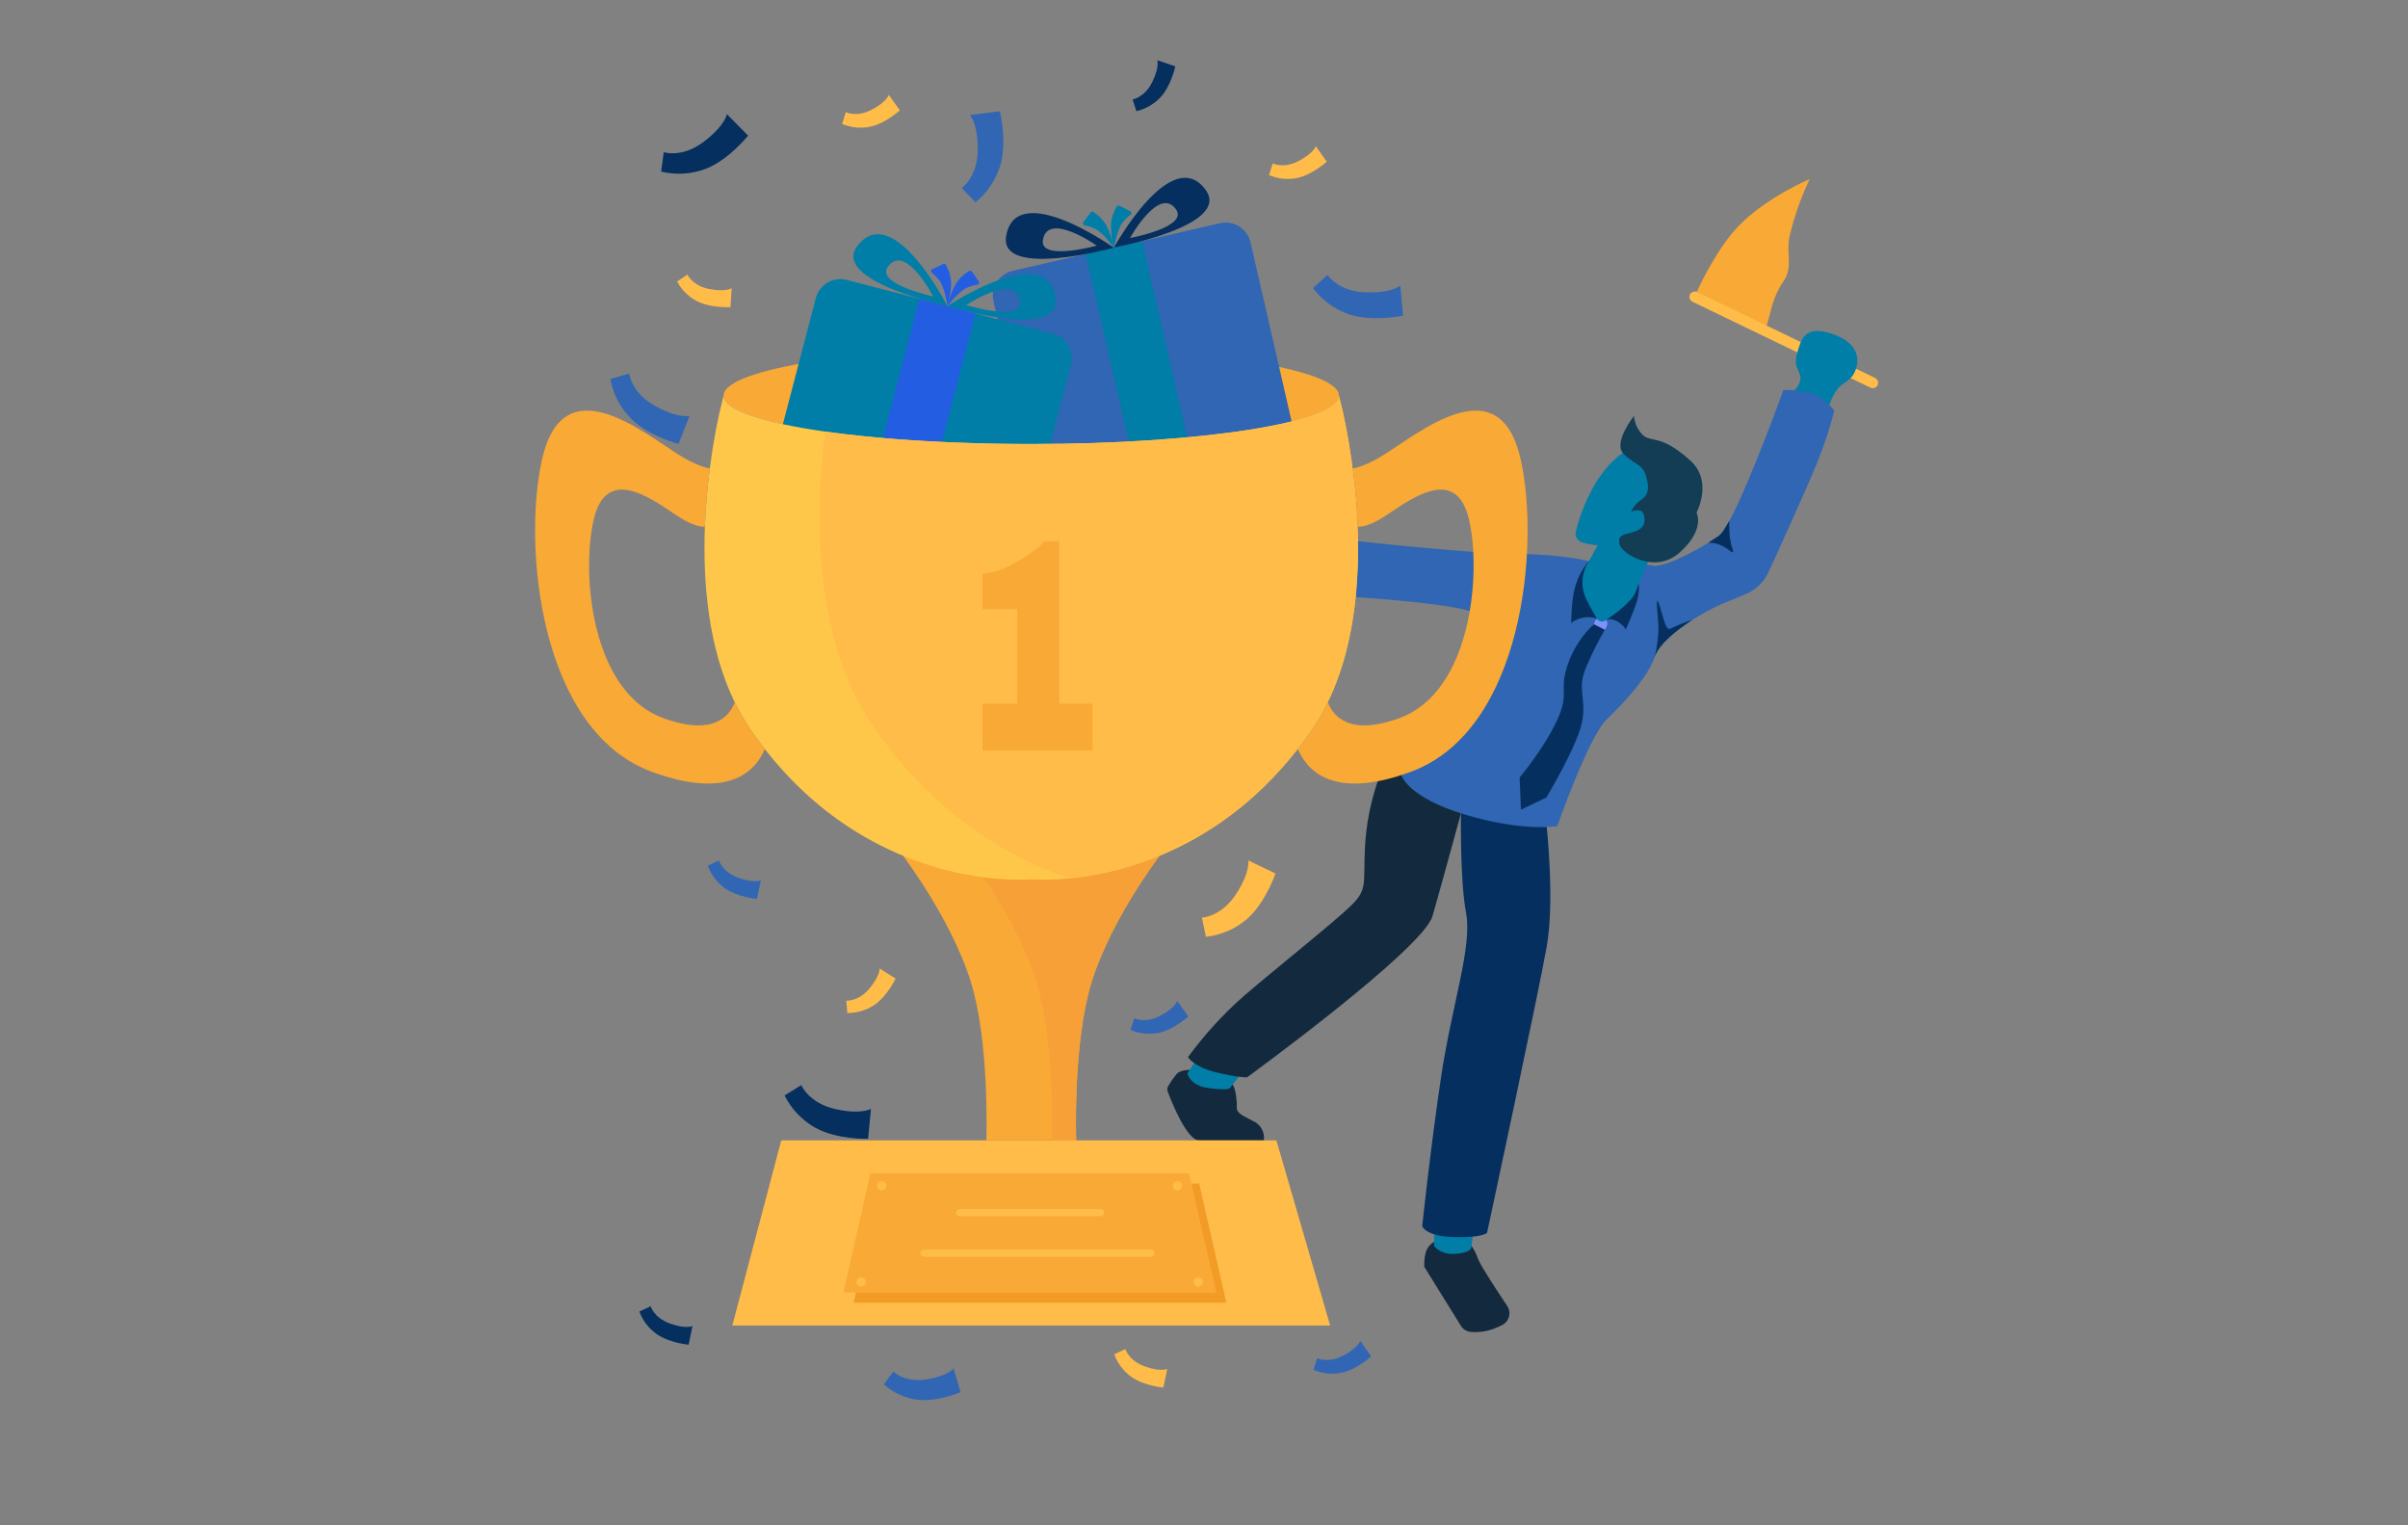 <?xml version="1.0" encoding="UTF-8"?>
<svg width="600px" height="380px" viewBox="0 0 600 380" version="1.1" xmlns="http://www.w3.org/2000/svg" xmlns:xlink="http://www.w3.org/1999/xlink">
    <rect x="0" y="0" width="600" height="380" fill="#808080" stroke="none"/>
    <!-- Generator: Sketch 53.2 (72643) - https://sketchapp.com -->
    <title>illustration4</title>
    <desc>Created with Sketch.</desc>
    <g id="Landing-Page" stroke="none" stroke-width="1" fill="none" fill-rule="evenodd">
        <g id="Landing-Page-Desktop-HD" transform="translate(-747, -2278)">
            <g id="Section-4-:-Publisher" transform="translate(0, 2150)">
                <g id="Group-11" transform="translate(154, 34)">
                    <g id="illustration4" transform="translate(593, 94)">
                        <rect id="Rectangle" fill="#FFFFFF" opacity="0.01" x="0" y="0" width="600" height="380"></rect>
                        <g id="Business-Achievement" transform="translate(132, 15)" fill-rule="nonzero">
                            <path d="M225.322,294.395 C224.212,295.031 223.427,296.111 223.166,297.363 C222.933,298.425 222.839,299.512 222.886,300.598 L232.006,315.287 C232.539,316.151 233.446,316.715 234.457,316.811 C236.38,316.983 238.317,316.726 240.127,316.056 C240.931,315.775 241.71,315.427 242.456,315.014 C243.244,314.569 243.812,313.815 244.022,312.934 C244.232,312.053 244.066,311.125 243.563,310.372 C241.205,306.836 236.9,300.31 236.261,298.592 C235.885,297.453 235.342,296.375 234.651,295.394 L225.322,294.395 Z" id="Path" fill="#13293D"></path>
                            <path d="M164.435,251.54 C164.435,251.54 162.164,251.475 161.158,252.589 C160.402,253.51 159.715,254.486 159.103,255.507 C158.84,255.94 158.787,256.468 158.959,256.945 C160.008,259.726 163.753,269.09 166.793,269.09 L182.92,269.09 C183.196,267.025 182.053,265.031 180.131,264.225 C176.725,262.55 176.114,262.069 176.171,260.71 C176.229,259.352 175.855,255.867 175.101,255.227 C174.346,254.587 164.435,251.54 164.435,251.54 Z" id="Path" fill="#13293D"></path>
                            <path d="M225.322,292.505 L225.322,295.38 C225.322,295.38 226.674,297.443 230.13,297.385 C233.587,297.328 234.543,296.127 234.543,296.127 L234.967,293.109 L230.303,291.441 L225.322,292.505 Z" id="Path" fill="#007EA7"></path>
                            <path d="M165.535,249.837 L163.86,252.388 C163.86,252.388 164.349,255.363 168.891,256.032 C173.433,256.7 174.36,256.183 174.36,256.183 L176.667,253.243 C176.667,253.243 173.131,249.65 172.873,249.485 C172.614,249.319 165.535,249.837 165.535,249.837 Z" id="Path" fill="#007EA7"></path>
                            <path d="M211.294,179.628 C209.466,184.963 208.392,190.527 208.103,196.158 C207.657,205.386 208.821,206.572 204.509,210.74 C200.197,214.909 185.766,226.386 177.846,233.192 C172.698,237.737 168.057,242.826 164.004,248.371 C164.004,248.371 165.341,250.714 170.868,252.108 C176.394,253.502 178.737,253.387 178.737,253.387 C178.737,253.387 222.577,221.47 224.941,213.213 C227.306,204.955 232.021,187.634 232.021,187.634 L222.599,171.694 L211.775,172.808 L211.294,179.628 Z" id="Path" fill="#13293D"></path>
                            <path d="M232.021,187.634 C232.021,187.634 231.755,204.286 233.314,212.544 C234.874,220.802 229.721,235.542 227.062,253.394 C224.402,271.246 222.376,290.443 222.376,290.443 C222.376,290.443 223.044,292.972 230.188,293.195 C237.332,293.418 238.525,292.153 238.525,292.153 C238.525,292.153 251.396,232.186 253.401,220.802 C255.407,209.418 253.401,191.034 253.401,191.034 L238.309,186.003 L232.021,187.634 Z" id="Path" fill="#052F5F"></path>
                            <path d="M290.773,57.725 C290.773,57.725 295.473,47.218 301.172,41.332 C308.201,34.08 318.917,29.617 318.917,29.617 C316.806,34.046 315.16,38.683 314.008,43.452 C312.873,48.059 314.907,51.444 312.406,55.066 C310.372,58.005 309.653,60.643 308.87,63.769 C308.086,66.895 307.648,67.449 307.648,67.449 L290.773,57.725 Z" id="Path" fill="#F9A935"></path>
                            <path d="M334.613,81.7 C334.411,81.701 334.212,81.654 334.031,81.564 L289.63,60.14 C289.02,59.788 288.784,59.025 289.09,58.391 C289.396,57.756 290.14,57.466 290.795,57.725 L335.217,79.156 C335.783,79.425 336.086,80.051 335.946,80.662 C335.806,81.272 335.261,81.704 334.634,81.7 L334.613,81.7 Z" id="Path" fill="#FFBC48"></path>
                            <path d="M315.007,82.333 C315.007,82.333 317.084,80.478 316.538,78.56 C315.992,76.641 314.878,75.994 315.819,72.875 C316.761,69.756 317.523,65.939 324.192,68.067 C330.861,70.194 331.465,74.24 330.366,77.137 C329.266,80.033 327.491,80.011 325.996,81.729 C324.991,83.03 324.237,84.507 323.775,86.084 C323.775,86.084 321.511,86.925 321.238,86.803 C320.965,86.681 315.007,82.333 315.007,82.333 Z" id="Path" fill="#007EA7"></path>
                            <path d="M325.054,87.292 C323.952,91.578 322.574,95.789 320.929,99.897 C318.831,105.187 311.982,120.286 308.711,127.43 C307.59,129.914 305.577,131.887 303.07,132.957 C301.223,133.74 299.067,134.646 297.378,135.307 C294.71,136.461 292.145,137.839 289.709,139.425 L289.709,139.425 C285.62,142.063 281.43,145.469 280.367,148.516 L280.367,148.516 C278.505,153.878 272.705,159.972 268.242,164.328 C263.779,168.683 256.025,190.811 256.025,190.811 C256.025,190.811 247.695,192.306 233.185,187.987 C218.675,183.667 217.165,178.105 217.165,178.105 L220.04,170.127 L242.492,140.812 C242.492,140.812 240.853,138.879 233.192,136.946 C225.531,135.012 205.817,133.747 205.817,133.747 L202.461,122.328 L206.407,119.834 C206.407,119.834 235.154,122.982 246.366,123.032 C257.577,123.082 263.923,124.814 263.923,124.814 L273.985,125.49 C275.979,125.42 277.974,125.569 279.935,125.935 C282.321,126.424 289.149,123.003 293.734,120.186 C294.711,119.575 295.595,118.993 296.307,118.49 C297.018,117.987 297.888,116.657 298.923,114.738 C304.047,105.287 312.377,82.131 312.377,82.131 C314.753,82.096 317.122,82.414 319.406,83.073 C322.69,84.137 325.054,87.292 325.054,87.292 Z" id="Path" fill="#3066B3"></path>
                            <path d="M265.914,139.181 C265.914,139.181 265.346,138.685 263.255,138.771 C261.891,138.868 260.588,139.368 259.51,140.208 C259.51,140.208 259.46,134.66 260.516,131.031 C261.219,128.75 262.356,126.627 263.866,124.778 L264.814,130.025 L266.97,138.117 L265.914,139.181 Z" id="Path" fill="#052F5F"></path>
                            <path d="M268.249,139.425 C268.249,139.425 269.306,138.836 271.038,139.849 C272.77,140.862 273.072,141.883 273.072,141.883 C273.072,141.883 275.76,135.86 276.133,133.74 C276.361,132.625 276.422,131.481 276.313,130.348 L272.72,130.801 L268.249,139.425 Z" id="Path" fill="#052F5F"></path>
                            <path d="M265.914,139.181 C265.476,139.502 265.198,139.998 265.152,140.539 C265.193,141.153 265.43,141.737 265.828,142.206 C266.141,142.631 266.734,142.732 267.171,142.436 C267.726,142.111 268.151,141.603 268.372,140.999 C268.58,140.479 268.524,139.889 268.221,139.418 L265.914,139.181 Z" id="Path" fill="#8291F9"></path>
                            <path d="M265.195,140.539 C265.195,140.539 261.005,143.787 258.662,150.486 C256.319,157.184 259.223,157.407 255.982,164.435 C252.74,171.464 246.639,178.701 246.639,178.701 L246.976,186.707 L253.301,183.675 C253.301,183.675 261.494,170.127 262.328,164.213 C263.161,158.298 260.883,156.674 263.283,151.082 C264.616,147.926 266.145,144.856 267.861,141.89 L265.195,140.539 Z" id="Path" fill="#052F5F"></path>
                            <path d="M272.684,97.605 C272.684,97.605 268.264,100.17 264.67,106.948 C262.907,110.253 261.555,113.763 260.646,117.397 C260.365,118.572 261.044,119.764 262.198,120.121 C265.729,121.245 269.541,121.102 272.978,119.719 C276.995,118.129 280.493,115.458 283.083,112 L282.889,106.251 L279.871,100.063 L272.684,97.605 Z" id="Path" fill="#007EA7"></path>
                            <path d="M266.489,120.136 L263.894,124.814 C262.018,127.628 261.777,131.226 263.262,134.265 C264.063,135.952 264.958,137.594 265.943,139.181 C266.15,139.518 266.487,139.754 266.875,139.835 C267.263,139.915 267.666,139.832 267.991,139.605 C270.219,138.117 274.905,134.739 275.652,132.26 C276.602,129.484 277.76,126.784 279.116,124.182 L280.338,121.393 L268.508,118.518 L266.489,120.136 Z" id="Path" fill="#007EA7"></path>
                            <path d="M289.695,139.425 C285.606,142.063 281.416,145.469 280.352,148.516 C280.858,146.297 281.156,144.035 281.243,141.761 C281.243,138.886 280.352,133.137 281.243,135.142 C282.134,137.147 282.882,142.458 284.219,141.61 C285.989,140.75 287.819,140.019 289.695,139.425 L289.695,139.425 Z" id="Path" fill="#052F5F"></path>
                            <path d="M298.326,121.695 C296.973,120.728 295.354,120.201 293.691,120.186 C294.668,119.575 295.552,118.993 296.264,118.49 C296.975,117.987 297.845,116.657 298.88,114.738 L298.88,114.738 C298.88,114.738 298.765,118.619 299.376,120.689 C299.987,122.759 300.332,123.255 298.326,121.695 Z" id="Path" fill="#052F5F"></path>
                            <path d="M33.39,22.912 C33.39,22.912 37.939,24.435 43.358,20.31 C48.777,16.185 49.108,13.425 49.108,13.425 L54.405,18.786 C54.405,18.786 49.683,24.752 43.919,27.037 C40.346,28.397 36.446,28.647 32.729,27.756 L33.39,22.912 Z" id="Path" fill="#052F5F"></path>
                            <path d="M198.767,53.506 C198.767,53.506 201.34,57.538 208.11,57.818 C214.88,58.099 216.892,56.129 216.892,56.129 L217.611,63.632 C217.611,63.632 210.187,65.242 204.272,63.352 C200.639,62.132 197.462,59.839 195.159,56.776 L198.767,53.506 Z" id="Path" fill="#3066B3"></path>
                            <path d="M107.638,31.845 C107.638,31.845 111.583,29.143 111.626,22.351 C111.669,15.56 109.65,13.655 109.65,13.655 L117.124,12.721 C117.124,12.721 118.986,20.087 117.29,26.06 C116.199,29.731 114.025,32.988 111.051,35.402 L107.638,31.845 Z" id="Path" fill="#3066B3"></path>
                            <path d="M24.787,78.071 C24.787,78.071 25.269,82.829 31.213,86.127 C37.156,89.426 39.837,88.564 39.837,88.564 L37.063,95.585 C37.063,95.585 29.696,93.688 25.269,89.34 C22.579,86.627 20.77,83.165 20.08,79.408 L24.787,78.071 Z" id="Path" fill="#3066B3"></path>
                            <path d="M67.664,255.328 C67.664,255.328 69.454,259.769 76.073,261.278 C82.692,262.787 85.021,261.221 85.021,261.221 L84.302,268.724 C84.302,268.724 76.705,268.954 71.243,266.007 C67.902,264.15 65.199,261.327 63.489,257.908 L67.664,255.328 Z" id="Path" fill="#052F5F"></path>
                            <path d="M167.49,213.601 C167.49,213.601 172.269,213.457 175.977,207.765 C179.686,202.073 179.017,199.356 179.017,199.356 L185.816,202.605 C185.816,202.605 183.401,209.792 178.752,213.917 C175.855,216.41 172.273,217.968 168.474,218.387 L167.49,213.601 Z" id="Path" fill="#FFBC48"></path>
                            <path d="M150.622,238.676 C150.622,238.676 153.296,240.063 157.09,238.065 C160.885,236.067 161.345,234.371 161.345,234.371 L164.09,238.237 C164.09,238.237 160.554,241.464 156.738,242.305 C154.376,242.777 151.927,242.527 149.709,241.586 L150.622,238.676 Z" id="Path" fill="#3066B3"></path>
                            <path d="M47.153,199.371 C47.153,199.371 47.951,202.245 51.983,203.683 C56.014,205.12 57.581,204.301 57.581,204.301 L56.604,208.944 C56.604,208.944 51.832,208.534 48.626,206.292 C46.671,204.885 45.186,202.921 44.364,200.657 L47.153,199.371 Z" id="Path" fill="#3066B3"></path>
                            <path d="M78.869,234.292 C78.869,234.292 81.873,234.565 84.618,231.287 C87.363,228.01 87.162,226.257 87.162,226.257 L91.165,228.801 C91.165,228.801 89.11,233.113 85.89,235.348 C83.89,236.685 81.533,237.388 79.127,237.368 L78.869,234.292 Z" id="Path" fill="#FFBC48"></path>
                            <path d="M185.126,25.715 C185.126,25.715 187.8,27.102 191.594,25.104 C195.389,23.106 195.842,21.41 195.842,21.41 L198.594,25.276 C198.594,25.276 195.051,28.51 191.235,29.344 C188.873,29.816 186.424,29.566 184.206,28.625 L185.126,25.715 Z" id="Path" fill="#FFBC48"></path>
                            <path d="M39.291,53.406 C39.291,53.406 40.505,56.165 44.702,56.999 C48.899,57.833 50.308,56.776 50.308,56.776 L50.013,61.512 C50.013,61.512 45.234,61.807 41.734,60.075 C39.598,58.967 37.845,57.242 36.703,55.123 L39.291,53.406 Z" id="Path" fill="#FFBC48"></path>
                            <path d="M78.754,12.936 C78.754,12.936 81.427,14.323 85.222,12.325 C89.016,10.328 89.462,8.624 89.462,8.624 L92.215,12.498 C92.215,12.498 88.671,15.725 84.855,16.559 C82.497,17.045 80.047,16.807 77.826,15.876 L78.754,12.936 Z" id="Path" fill="#FFBC48"></path>
                            <path d="M150.205,9.767 C150.205,9.767 153.181,9.321 155.078,5.491 C156.975,1.66 156.357,0 156.357,0 L160.849,1.531 C160.849,1.531 159.872,6.217 157.256,9.134 C155.625,10.906 153.499,12.145 151.154,12.692 L150.205,9.767 Z" id="Path" fill="#052F5F"></path>
                            <path d="M30.127,310.422 C30.127,310.422 30.925,313.297 34.957,314.734 C38.989,316.171 40.555,315.352 40.555,315.352 L39.578,320.002 C39.578,320.002 34.806,319.585 31.601,317.343 C29.637,315.948 28.141,313.991 27.31,311.73 L30.127,310.422 Z" id="Path" fill="#052F5F"></path>
                            <path d="M196.201,323.344 C196.201,323.344 198.875,324.731 202.669,322.74 C206.464,320.749 206.924,319.046 206.924,319.046 L209.669,322.92 C209.669,322.92 206.126,326.147 202.31,326.98 C199.948,327.451 197.499,327.2 195.281,326.262 L196.201,323.344 Z" id="Path" fill="#3066B3"></path>
                            <path d="M90.598,326.671 C90.598,326.671 93.3,329.51 98.798,328.648 C104.296,327.785 105.597,325.902 105.597,325.902 L107.336,331.824 C107.336,331.824 101.622,334.297 96.555,333.715 C93.454,333.303 90.549,331.965 88.219,329.877 L90.598,326.671 Z" id="Path" fill="#3066B3"></path>
                            <path d="M148.423,321.102 C148.423,321.102 149.221,323.976 153.253,325.414 C157.284,326.851 158.851,326.032 158.851,326.032 L157.867,330.682 C157.867,330.682 153.094,330.265 149.896,328.023 C147.94,326.617 146.454,324.653 145.634,322.388 L148.423,321.102 Z" id="Path" fill="#FFBC48"></path>
                            <path d="M275.142,88.607 C275.142,88.607 270.046,95.075 272.353,97.82 C274.66,100.566 277.168,100.343 278.103,103.455 C279.037,106.567 278.821,108.234 276.946,109.513 C275.837,110.229 274.958,111.25 274.416,112.453 C274.416,112.453 277.132,111.332 277.578,113.171 C278.024,115.011 277.866,116.643 275.12,117.484 C272.375,118.324 270.995,118.202 271.577,120.696 C272.059,122.78 280.273,128.307 286.633,122.55 C292.994,116.794 290.716,112.711 290.716,112.711 C290.716,112.711 294.898,104.943 289.221,99.775 C281.682,92.948 279.339,95.377 277.262,93.307 C276.023,92.04 275.272,90.375 275.142,88.607 L275.142,88.607 Z" id="Path" fill="#133C55"></path>
                            <path d="M139.166,232.631 C135.372,247.954 136.155,269.083 136.155,269.083 L113.754,269.083 C113.754,269.083 114.537,247.954 110.742,232.631 C106.639,216.059 93.02,198.235 93.02,198.235 L124.958,196.201 L133.115,196.726 L156.882,198.264 C156.882,198.264 143.27,216.059 139.166,232.631 Z" id="Path" fill="#F9A935"></path>
                            <path d="M139.166,232.631 C135.372,247.954 136.155,269.083 136.155,269.083 L130.082,269.083 C130.082,269.083 130.858,247.954 127.064,232.631 C122.967,216.059 109.348,198.235 109.348,198.235 L133.115,196.697 L156.882,198.235 C156.882,198.235 143.27,216.059 139.166,232.631 Z" id="Path" fill="#F7A037"></path>
                            <ellipse id="Oval" fill="#F9A935" cx="124.958" cy="83.562" rx="76.669" ry="12.052"></ellipse>
                            <path d="M127.016,45.706 L179.991,45.706 C183.504,45.706 186.351,48.553 186.351,52.066 L186.351,105.041 C186.351,108.553 183.504,111.401 179.991,111.401 L127.016,111.401 C123.504,111.401 120.656,108.553 120.656,105.041 L120.656,52.066 C120.656,48.553 123.504,45.706 127.016,45.706 Z" id="Rectangle" fill="#3066B3" transform="translate(153.504, 78.553) rotate(-12.93) translate(-153.504, -78.553) "></path>
                            <polygon id="Rectangle" fill="#007EA7" transform="translate(152.904, 78.698) rotate(-12.93) translate(-152.904, -78.698) " points="145.685 45.85 160.124 45.85 160.124 111.545 145.685 111.545"></polygon>
                            <path d="M118.72,43.703 C116.736,54.62 145.555,46.715 145.555,46.715 C145.555,46.715 121.293,29.509 118.72,43.703 Z M127.869,44.702 C129.148,37.609 141.279,46.197 141.279,46.197 C141.279,46.197 126.87,50.179 127.869,44.702 Z" id="Shape" fill="#052F5F"></path>
                            <path d="M168.402,32.298 C159.9,20.648 145.555,46.671 145.555,46.671 C145.555,46.671 174.957,41.281 168.402,32.298 Z M149.573,44.293 C149.573,44.293 156.76,31.277 160.993,37.106 C164.27,41.59 149.573,44.293 149.573,44.293 L149.573,44.293 Z" id="Shape" fill="#052F5F"></path>
                            <path d="M145.555,46.715 C145.555,46.715 142.767,42.783 140.676,41.899 C139.882,41.55 139.053,41.287 138.203,41.116 C138.054,41.08 137.931,40.974 137.874,40.831 C137.817,40.688 137.832,40.527 137.916,40.397 L139.777,37.911 C139.924,37.711 140.199,37.658 140.41,37.789 C141.749,38.634 142.869,39.784 143.68,41.145 C144.555,42.908 145.186,44.782 145.555,46.715 Z" id="Path" fill="#007EA7"></path>
                            <path d="M145.57,46.715 C145.57,46.715 146.36,41.957 147.855,40.246 C148.414,39.583 149.045,38.985 149.738,38.464 C149.867,38.365 149.937,38.207 149.924,38.044 C149.911,37.882 149.817,37.737 149.674,37.659 L146.907,36.222 C146.687,36.106 146.416,36.182 146.289,36.394 C145.451,37.737 144.944,39.259 144.808,40.836 C144.791,42.821 145.048,44.799 145.57,46.715 Z" id="Path" fill="#007EA7"></path>
                            <path d="M69.87,60.366 L122.845,60.366 C126.357,60.366 129.205,63.214 129.205,66.726 L129.205,119.701 C129.205,123.214 126.357,126.061 122.845,126.061 L69.87,126.061 C66.357,126.061 63.51,123.214 63.51,119.701 L63.51,66.726 C63.51,63.214 66.357,60.366 69.87,60.366 Z" id="Rectangle" fill="#007EA7" transform="translate(96.357, 93.214) rotate(14.65) translate(-96.357, -93.214) "></path>
                            <polygon id="Rectangle" fill="#235EE2" transform="translate(95.763, 93.054) rotate(14.65) translate(-95.763, -93.054) " points="88.543 60.206 102.982 60.206 102.982 125.901 88.543 125.901"></polygon>
                            <path d="M81.671,46.204 C74.844,54.987 104.073,61.261 104.073,61.261 C104.073,61.261 90.554,34.813 81.671,46.204 Z M89.311,51.329 C93.738,45.629 100.515,58.853 100.515,58.853 C100.515,58.853 85.897,55.72 89.311,51.329 Z" id="Shape" fill="#007EA7"></path>
                            <path d="M130.988,59.09 C128.832,44.832 104.073,61.246 104.073,61.246 C104.073,61.246 132.641,70.086 130.988,59.09 Z M108.744,61.009 C108.744,61.009 121.127,52.795 122.177,59.924 C123.025,65.4 108.744,61.009 108.744,61.009 Z" id="Shape" fill="#007EA7"></path>
                            <path d="M104.073,61.261 C104.073,61.261 103.426,56.489 101.989,54.735 C101.44,54.063 100.826,53.446 100.156,52.895 C100.025,52.796 99.955,52.635 99.973,52.472 C99.99,52.308 100.093,52.166 100.242,52.098 L103.045,50.754 C103.268,50.644 103.538,50.726 103.663,50.94 C104.461,52.31 104.924,53.849 105.014,55.432 C104.969,57.409 104.653,59.37 104.073,61.261 Z" id="Path" fill="#235EE2"></path>
                            <path d="M104.087,61.268 C104.087,61.268 106.962,57.423 109.118,56.597 C109.921,56.268 110.757,56.027 111.612,55.878 C111.765,55.848 111.894,55.744 111.956,55.6 C112.017,55.456 112.004,55.291 111.921,55.159 L110.139,52.615 C109.996,52.41 109.72,52.351 109.506,52.478 C108.141,53.281 106.985,54.397 106.136,55.734 C105.206,57.478 104.517,59.339 104.087,61.268 L104.087,61.268 Z" id="Path" fill="#235EE2"></path>
                            <path d="M194.721,167.008 C174.691,195.921 148.286,202.483 134.409,203.834 C132.368,204.035 130.6,204.128 129.155,204.15 C127.755,204.194 126.354,204.163 124.958,204.056 C124.958,204.056 86.796,207.772 58.566,171.601 C57.425,170.163 56.299,168.632 55.188,167.008 C53.644,164.77 52.272,162.418 51.084,159.972 C44.487,146.447 43.121,130.226 43.631,116.219 C43.833,110.994 44.3,106.078 44.868,101.716 C45.631,95.6 46.771,89.537 48.281,83.562 L48.281,83.562 C48.281,87.112 58.048,90.303 73.593,92.516 C76.396,92.912 79.393,93.278 82.555,93.609 C85.272,93.896 88.106,94.153 91.057,94.378 C101.277,95.168 112.776,95.614 124.951,95.614 C167.296,95.614 201.62,90.217 201.62,83.562 C202.913,88.655 203.925,93.816 204.653,99.021 C207.291,116.988 208.742,146.763 194.721,167.008 Z" id="Path" fill="#FFC74A"></path>
                            <polygon id="Path" fill="#FFBC48" points="62.669 269.09 186.039 269.09 199.435 315.223 50.473 315.223"></polygon>
                            <polygon id="Path" fill="#F9A935" points="171.04 307.001 78.179 307.001 84.87 277.312 164.263 277.312 164.838 279.842"></polygon>
                            <polygon id="Path" fill="#F29B27" points="173.57 309.531 80.708 309.531 81.283 307.001 171.04 307.001 164.838 279.842 166.793 279.842"></polygon>
                            <path d="M58.566,171.601 C56.316,177.005 49.704,184.379 30.408,177.271 C2.379,166.936 -1.739,121.02 3.026,99.567 C7.791,78.114 24.435,89.771 35.467,97.217 C39.679,100.055 42.719,101.284 44.875,101.716 C44.307,106.078 43.833,110.994 43.631,116.219 C42.316,116.276 40.038,115.737 36.366,113.251 C29.401,108.543 18.873,101.177 15.861,114.738 C12.85,128.3 15.437,157.32 33.167,163.86 C45.716,168.489 49.776,163.415 51.084,159.979 C52.275,162.424 53.647,164.775 55.188,167.015 C56.295,168.616 57.421,170.144 58.566,171.601 Z" id="Path" fill="#F9A935"></path>
                            <path d="M191.393,171.601 C193.65,177.005 200.255,184.379 219.551,177.271 C247.58,166.936 251.698,121.02 246.94,99.567 C242.183,78.114 225.509,89.771 214.499,97.217 C210.28,100.055 207.24,101.284 205.091,101.716 C205.659,106.078 206.126,110.994 206.328,116.219 C207.643,116.276 209.921,115.737 213.601,113.251 C220.557,108.543 231.093,101.177 234.105,114.738 C237.116,128.3 234.522,157.32 216.799,163.853 C204.243,168.482 200.183,163.408 198.875,159.972 C197.687,162.418 196.315,164.77 194.771,167.008 C193.664,168.613 192.538,170.144 191.393,171.601 Z" id="Path" fill="#F9A935"></path>
                            <path d="M142.17,287.985 L107.084,287.985 C106.592,287.985 106.193,287.586 106.193,287.093 C106.193,286.601 106.592,286.202 107.084,286.202 L142.206,286.202 C142.699,286.202 143.098,286.601 143.098,287.093 C143.098,287.586 142.699,287.985 142.206,287.985 L142.17,287.985 Z" id="Path" fill="#FFBC48"></path>
                            <path d="M154.927,298.111 L98.151,298.111 C97.688,298.069 97.333,297.681 97.333,297.216 C97.333,296.751 97.688,296.363 98.151,296.321 L154.927,296.321 C155.39,296.363 155.745,296.751 155.745,297.216 C155.745,297.681 155.39,298.069 154.927,298.111 L154.927,298.111 Z" id="Path" fill="#FFBC48"></path>
                            <path d="M88.837,280.172 C88.944,280.655 88.734,281.152 88.314,281.413 C87.894,281.674 87.356,281.641 86.971,281.331 C86.585,281.022 86.438,280.503 86.602,280.037 C86.766,279.571 87.207,279.259 87.701,279.26 C88.265,279.205 88.769,279.61 88.837,280.172 L88.837,280.172 Z" id="Path" fill="#FFBC48"></path>
                            <path d="M83.669,304.148 C83.773,304.631 83.561,305.126 83.14,305.384 C82.72,305.643 82.182,305.608 81.798,305.297 C81.415,304.986 81.269,304.467 81.434,304.002 C81.599,303.537 82.04,303.227 82.534,303.228 C83.099,303.177 83.602,303.585 83.669,304.148 L83.669,304.148 Z" id="Path" fill="#FFBC48"></path>
                            <path d="M160.267,280.172 C160.163,280.655 160.375,281.149 160.795,281.408 C161.214,281.667 161.751,281.633 162.135,281.324 C162.519,281.015 162.667,280.497 162.504,280.032 C162.341,279.567 161.903,279.254 161.41,279.253 C160.842,279.198 160.335,279.606 160.267,280.172 L160.267,280.172 Z" id="Path" fill="#FFBC48"></path>
                            <path d="M165.449,304.141 C165.345,304.623 165.557,305.118 165.976,305.376 C166.396,305.635 166.933,305.601 167.317,305.292 C167.701,304.983 167.849,304.465 167.686,304 C167.523,303.535 167.084,303.223 166.591,303.221 C166.024,303.166 165.516,303.574 165.449,304.141 L165.449,304.141 Z" id="Path" fill="#FFBC48"></path>
                            <path d="M194.721,167.008 C174.691,195.921 148.286,202.483 134.409,203.834 C120.394,199.062 103.829,189.661 89.491,171.299 C88.176,169.61 86.882,167.856 85.61,166.016 C83.843,163.449 82.269,160.754 80.902,157.953 C73.335,142.436 71.739,123.822 72.357,107.753 C72.566,102.312 73.026,97.159 73.601,92.516 C76.403,92.912 79.4,93.278 82.563,93.609 C85.279,93.896 88.113,94.153 91.065,94.378 C101.284,95.168 112.783,95.614 124.958,95.614 C167.303,95.614 201.627,90.217 201.627,83.562 C202.92,88.655 203.932,93.816 204.66,99.021 C207.291,116.988 208.742,146.763 194.721,167.008 Z" id="Path" fill="#FFBC48"></path>
                            <path d="M140.237,160.303 L140.237,171.953 L112.834,171.953 L112.834,160.303 L121.458,160.303 L121.458,136.78 L112.834,136.78 L112.834,128.005 C115.624,127.656 118.314,126.741 120.739,125.317 C123.521,123.832 126.097,121.988 128.4,119.834 L131.944,119.834 L131.944,160.303 L140.237,160.303 Z" id="Path" fill="#F9A935"></path>
                        </g>
                    </g>
                </g>
            </g>
        </g>
    </g>
</svg>